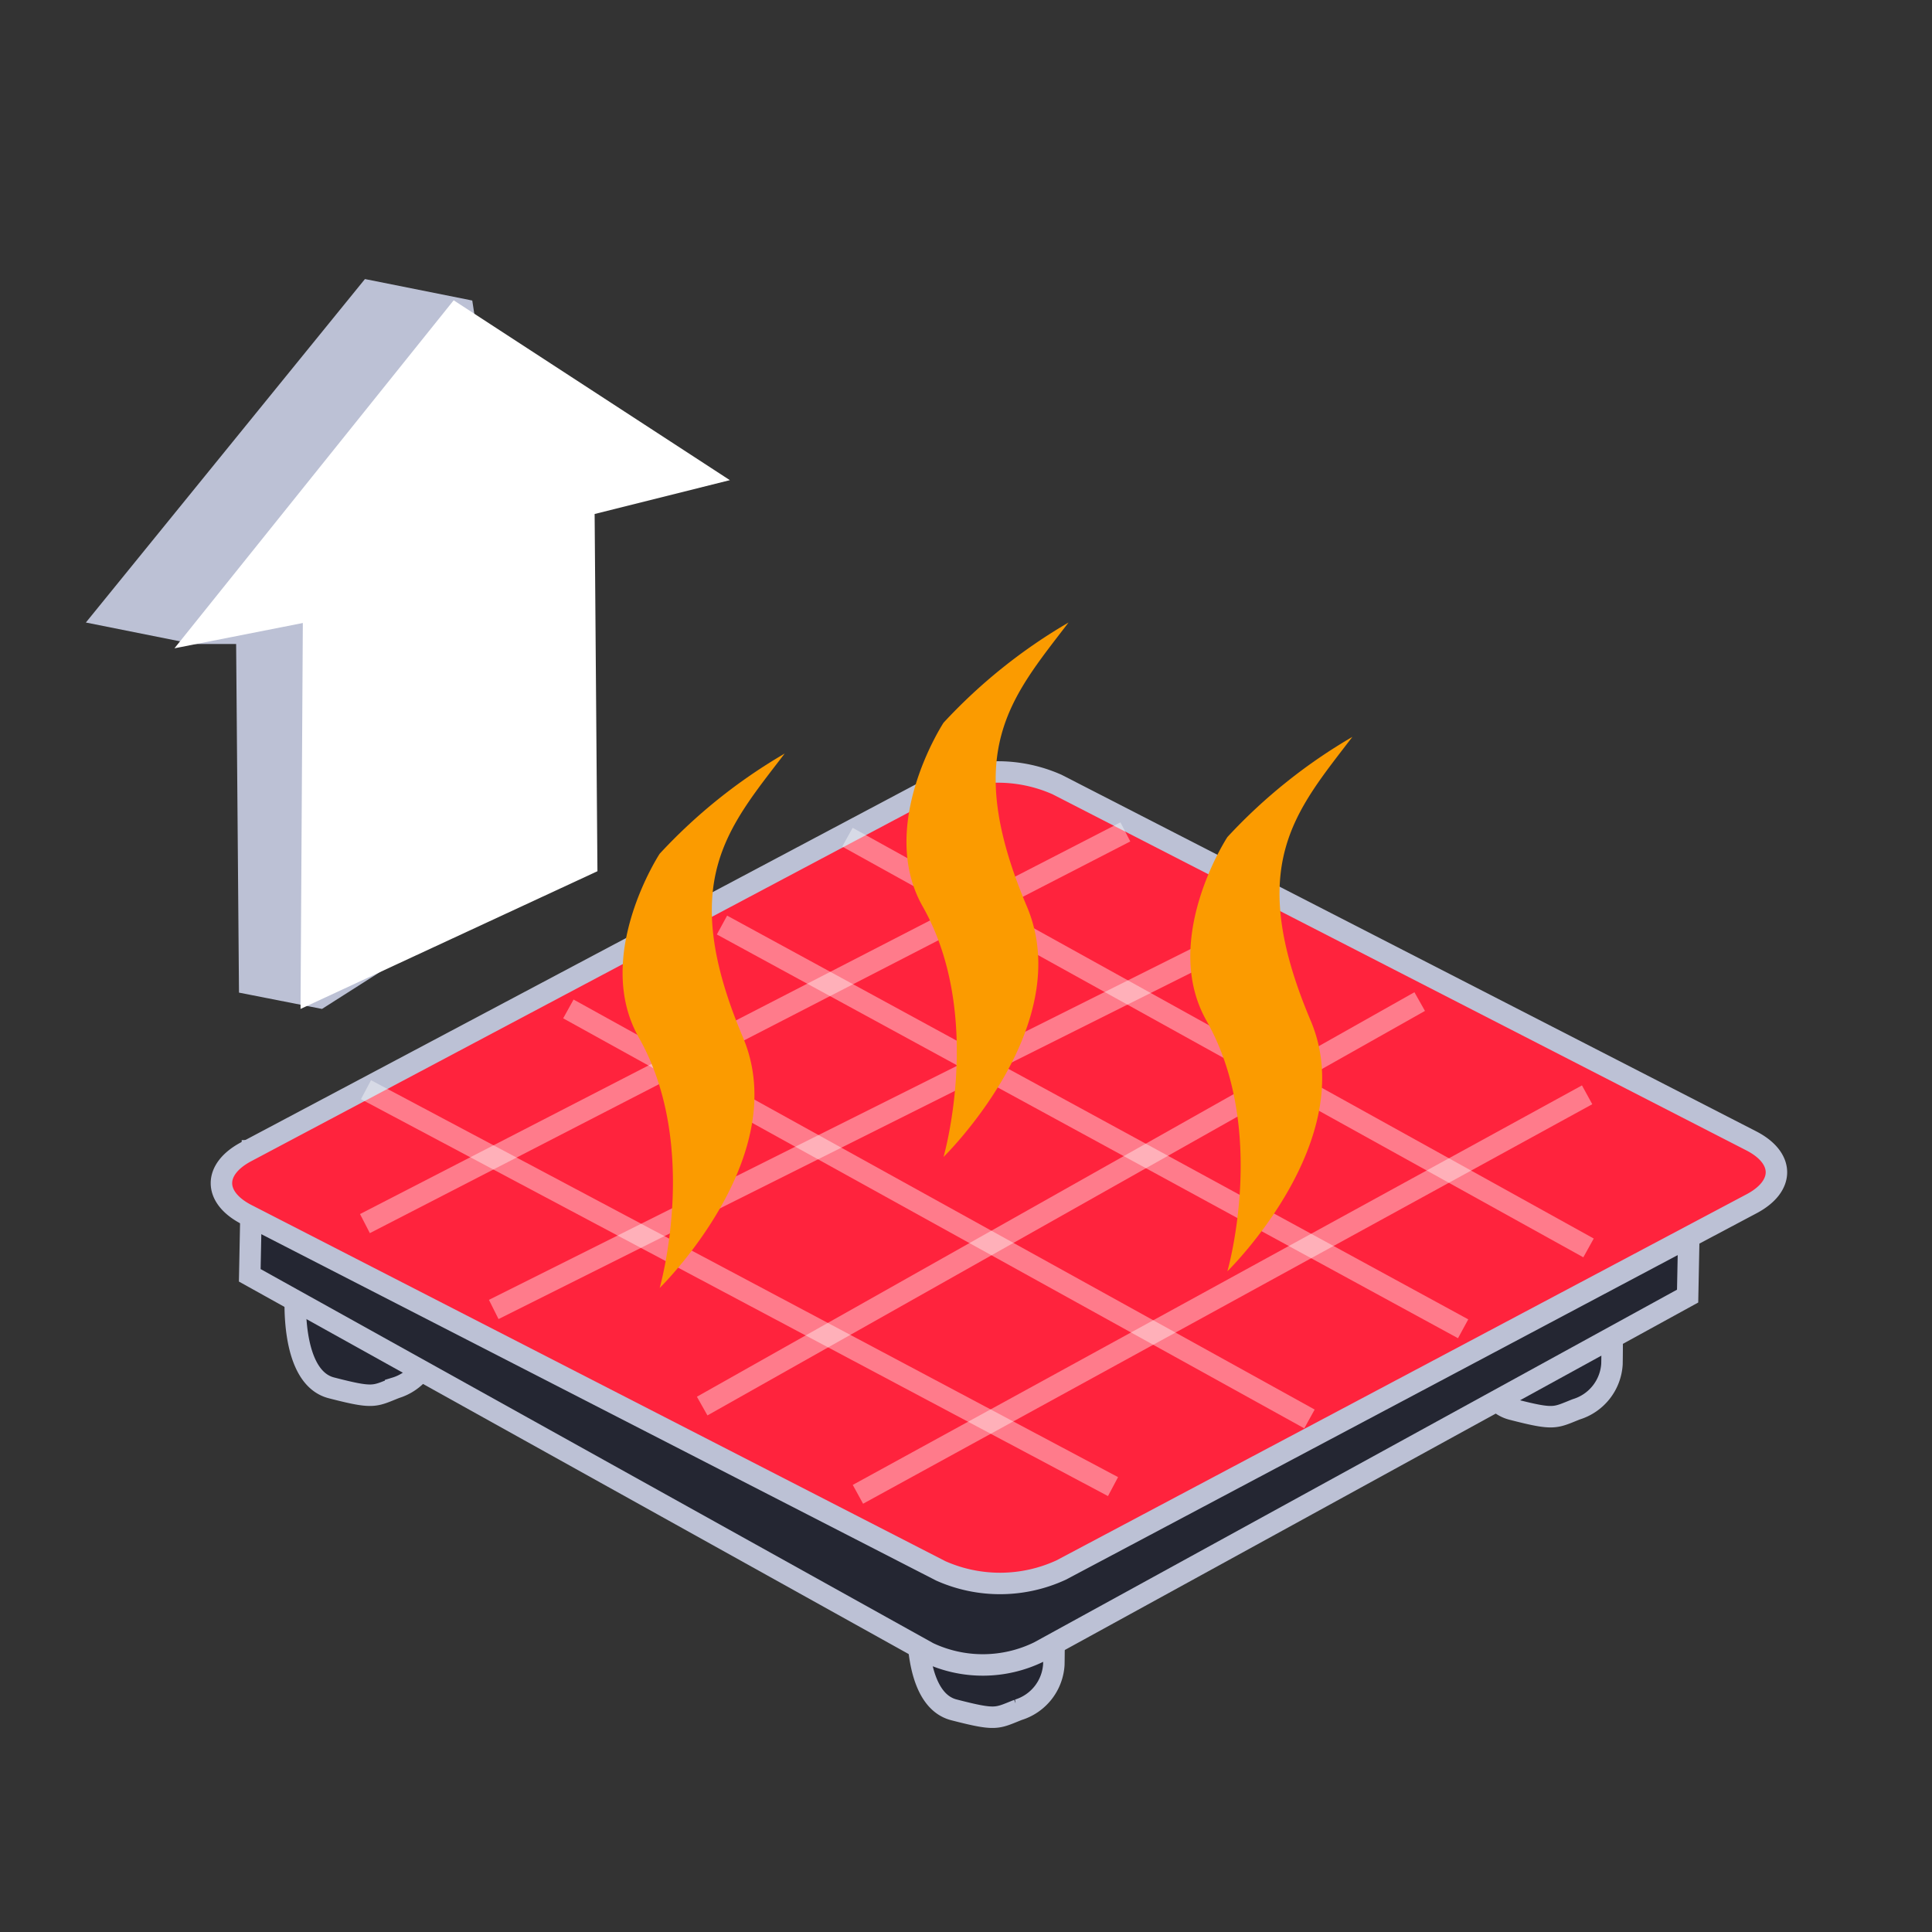 <svg id="组_2" data-name="组 2" xmlns="http://www.w3.org/2000/svg" width="63.999" height="63.999" viewBox="0 0 90 90">
  <rect x="0" y="0" width="90" height="90" fill="#333333" stroke="none"/>
<defs>
    <style>
      .cls-1 {
        fill: #bcc1d5;
      }

      .cls-1, .cls-2, .cls-3, .cls-4, .cls-5, .cls-6 {
        fill-rule: evenodd;
      }

      .cls-2 {
        fill: #fff;
      }

      .cls-3 {
        fill: #242632;
      }

      .cls-3, .cls-4 {
        stroke: #bcc1d5;
      }

      .cls-3, .cls-4, .cls-5 {
        stroke-width: 1px;
      }

      .cls-4 {
        fill: #ff233d;
      }

      .cls-5 {
        fill: none;
        stroke: #fff;
        opacity: 0.4;
      }

      .cls-6 {
        fill: #fb9b00;
      }
    </style>
  </defs>
  <path id="形状_16" data-name="形状 16" class="cls-1" d="M17,13l5,1,4,26L15,47l-3.867-.76L11,30H9L4,29Z"/>
  <path id="形状_15" data-name="形状 15" class="cls-2" d="M21.134,13.989L8.127,30.2l5.98-1.178L14,47l13.831-6.415L27.7,23.944l6.3-1.576Z"/>
  <path id="形状_23" data-name="形状 23" class="cls-3" d="M42.773,75.127s-0.328,4.01,1.663,4.524,1.982,0.4,2.993,0a2.355,2.355,0,0,0,1.663-2.111c0.02-.95,0-3.016,0-3.016L48.76,71.809l-4.324.9-0.665.6Z"/>
  <path id="形状_23_拷贝" data-name="形状 23 拷贝" class="cls-3" d="M13.773,60.127s-0.328,4.01,1.663,4.524,1.982,0.4,2.993,0a2.355,2.355,0,0,0,1.663-2.111c0.02-.95,0-3.016,0-3.016L19.76,56.809l-4.324.9-0.665.6Z"/>
  <path id="形状_23_拷贝_2" data-name="形状 23 拷贝 2" class="cls-3" d="M68.773,61.127s-0.328,4.01,1.663,4.524,1.982,0.4,2.993,0a2.355,2.355,0,0,0,1.663-2.111c0.02-.95,0-3.016,0-3.016L74.76,57.809l-4.324.9-0.665.6Z"/>
  <path id="圆角矩形_3542_拷贝" data-name="圆角矩形 3542 拷贝" class="cls-3" d="M48.925,41.559L78.75,53.606l-0.134,6.771L48.4,76.953a5.945,5.945,0,0,1-5.149.04L11.635,59.409l0.115-5.8s3.794-.009,5.526-0.967c7.424-4.106,26.5-11.04,26.5-11.04A5.945,5.945,0,0,1,48.925,41.559Z"/>
  <path id="圆角矩形_3542" data-name="圆角矩形 3542" class="cls-4" d="M49.243,36.547l32.341,16.6c1.553,0.8,1.56,2.108.015,2.927L49.435,73.137a6.791,6.791,0,0,1-5.609.041l-32.341-16.6c-1.553-.8-1.56-2.108-0.015-2.927L43.634,36.588A6.791,6.791,0,0,1,49.243,36.547Z"/>
  <path id="形状_17" data-name="形状 17" class="cls-5" d="M33.633,43.092L68.158,61.9"/>
  <path id="形状_17_拷贝" data-name="形状 17 拷贝" class="cls-5" d="M26.477,47L61,66.1"/>
  <path id="形状_17_拷贝_2" data-name="形状 17 拷贝 2" class="cls-5" d="M39.477,39L74,58.133"/>
  <path id="形状_18" data-name="形状 18" class="cls-5" d="M17.049,50.762l34.8,18.49"/>
  <path id="形状_19" data-name="形状 19" class="cls-5" d="M23,61L59,43"/>
  <path id="形状_20" data-name="形状 20" class="cls-5" d="M39.965,69.611L73.934,51"/>
  <path id="形状_19_拷贝" data-name="形状 19 拷贝" class="cls-5" d="M17,57L52.424,38.753"/>
  <path id="形状_20_拷贝" data-name="形状 20 拷贝" class="cls-5" d="M32.71,65.5L66.135,46.657"/>
  <path id="形状_24_拷贝_8" data-name="形状 24 拷贝 8" class="cls-6" d="M30.729,39.772s-3.12,4.767-.971,8.558C32.635,53.4,30.729,60,30.729,60s6.243-6.089,3.883-11.67c-3.057-7.229-.746-9.711,1.941-13.226A25.22,25.22,0,0,0,30.729,39.772Z"/>
  <path id="形状_24_拷贝_7" data-name="形状 24 拷贝 7" class="cls-6" d="M43.953,33.668s-3.12,4.767-.971,8.558c2.877,5.073.971,11.67,0.971,11.67s6.243-6.089,3.883-11.67C44.778,35,47.089,32.515,49.776,29A25.214,25.214,0,0,0,43.953,33.668Z"/>
  <path id="形状_24_拷贝_6" data-name="形状 24 拷贝 6" class="cls-6" d="M57.176,38.994s-3.12,4.767-.971,8.558c2.877,5.073.971,11.67,0.971,11.67s6.243-6.089,3.883-11.67C58,40.323,60.313,37.841,63,34.326A25.216,25.216,0,0,0,57.176,38.994Z"/>
</svg>
